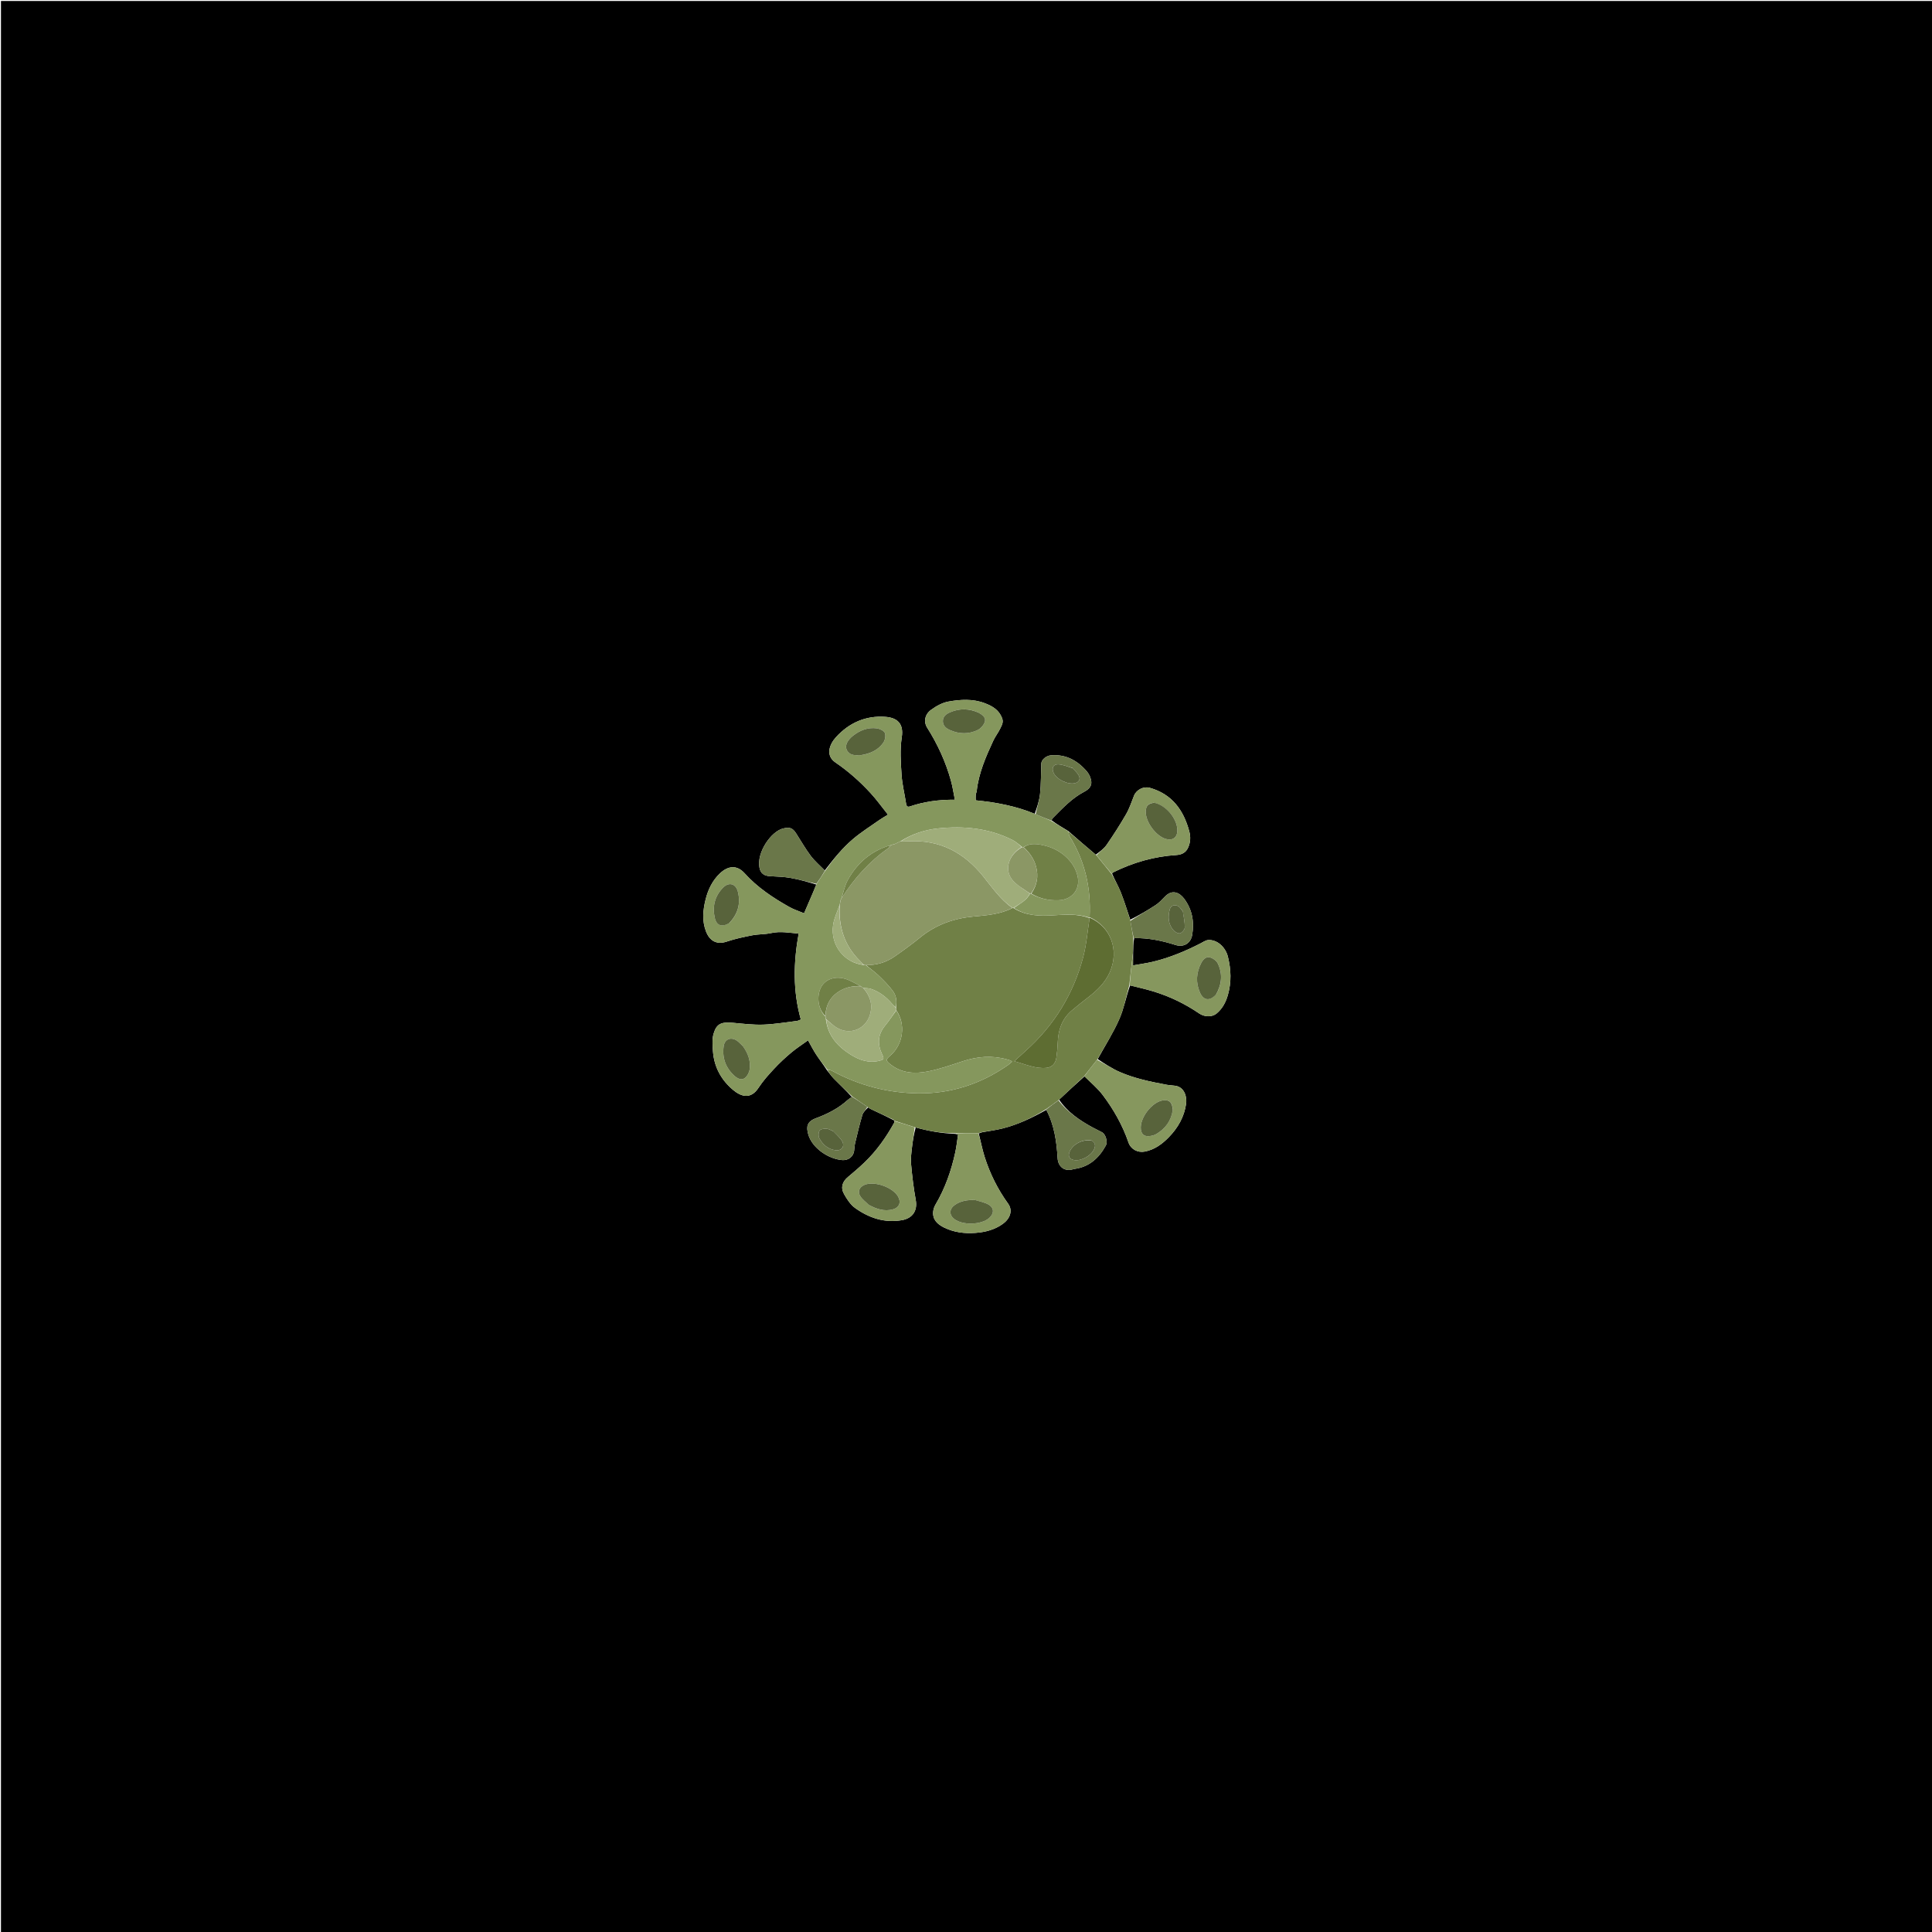<svg version="1.1" id="Layer_1" xmlns="http://www.w3.org/2000/svg" xmlns:xlink="http://www.w3.org/1999/xlink" x="0px" y="0px"
	 width="100%" viewBox="0 0 2000 2000" enable-background="new 0 0 2000 2000" xml:space="preserve">
<path fill="#000000" opacity="1" stroke="none" 
	d="
M1170,2001 
	C780,2001 390.5,2001 1,2001 
	C1,1334.333 1,667.667 1,1 
	C667.667,1 1334.333,1 2001,1 
	C2001,667.667 2001,1334.333 2001,2001 
	C1724.167,2001 1447.333,2001 1170,2001 
M925.846,1160.028 
	C925.846,1160.028 925.734,1160.17 925.839,1160.903 
	C925.853,1161.235 925.999,1161.641 925.862,1161.89 
	C917.431,1177.183 907.469,1191.361 894.798,1203.46 
	C889.352,1208.66 883.636,1213.595 877.834,1218.398 
	C872.006,1223.222 869.945,1229.337 873.78,1236.148 
	C876.776,1241.469 880.436,1247.124 885.27,1250.57 
	C899.597,1260.784 915.505,1266.219 933.612,1263.123 
	C944.72,1261.224 950.013,1253.209 947.973,1242.144 
	C945.712,1229.876 944.258,1217.427 943.145,1204.996 
	C942.623,1199.165 943.492,1193.163 944.151,1187.286 
	C944.906,1180.548 946.128,1173.863 947.914,1167.127 
	C961.275,1170.864 974.831,1173.261 989.073,1173.773 
	C989.971,1174.056 990.869,1174.338 991.771,1174.622 
	C990.803,1180.896 990.176,1187.019 988.876,1192.995 
	C984.746,1211.984 978.368,1230.147 968.441,1246.975 
	C967.176,1249.119 966.276,1251.713 966.029,1254.181 
	C965.185,1262.612 970.582,1267.417 977.163,1270.668 
	C987.457,1275.753 998.366,1277.131 1009.992,1276.27 
	C1020.368,1275.501 1029.807,1272.902 1038.069,1267.005 
	C1045.282,1261.857 1048.917,1253.405 1043.604,1246.044 
	C1032.823,1231.105 1024.745,1214.852 1019.22,1197.365 
	C1016.724,1189.464 1015.214,1181.25 1013.132,1173.043 
	C1013.132,1173.043 1012.997,1173.167 1013.754,1173.14 
	C1014.58,1172.782 1015.406,1172.424 1017.083,1172.028 
	C1023.837,1170.807 1030.679,1169.938 1037.33,1168.297 
	C1053.618,1164.278 1068.587,1157.115 1083.104,1148.927 
	C1091.409,1164.59 1093.807,1181.689 1094.836,1199.013 
	C1095.32,1207.152 1101.155,1212.427 1109.191,1210.835 
	C1110.312,1210.613 1111.402,1210.201 1112.53,1210.042 
	C1127.694,1207.902 1137.701,1198.724 1144.719,1185.898 
	C1146.985,1181.759 1144.384,1174.069 1140.865,1172.149 
	C1137.47,1170.298 1133.926,1168.72 1130.542,1166.85 
	C1117.395,1159.582 1105.059,1151.288 1096.354,1138.36 
	C1104.928,1130.361 1113.502,1122.363 1122.744,1114.182 
	C1129.071,1120.613 1136.171,1126.459 1141.563,1133.595 
	C1152.869,1148.56 1162.06,1164.831 1168.217,1182.713 
	C1170.67,1189.839 1177.841,1193.461 1185.035,1192.109 
	C1195.168,1190.205 1203.107,1184.274 1209.948,1177.261 
	C1219.342,1167.63 1225.977,1156.118 1227.86,1142.512 
	C1228.783,1135.85 1226.429,1125.386 1216.625,1123.977 
	C1213.587,1123.54 1210.489,1123.471 1207.48,1122.905 
	C1191.028,1119.816 1174.586,1116.45 1159.189,1109.733 
	C1151.125,1106.215 1143.695,1101.246 1136.332,1096.354 
	C1143.87,1082.653 1152.351,1069.368 1158.644,1055.117 
	C1163.527,1044.061 1165.678,1031.798 1169.86,1020.067 
	C1177.784,1022.093 1185.794,1023.834 1193.613,1026.204 
	C1210.712,1031.386 1226.693,1039.077 1241.441,1049.149 
	C1246.773,1052.79 1254.536,1053.223 1259.439,1049.138 
	C1265.509,1044.081 1268.972,1037.464 1271.113,1029.955 
	C1274.874,1016.769 1274.403,1003.67 1271.14,990.471 
	C1268.653,980.415 1259.971,972.505 1250.749,973.14 
	C1247.932,973.334 1245.198,975.378 1242.512,976.744 
	C1226.81,984.734 1210.621,991.491 1193.45,995.597 
	C1186.946,997.152 1180.279,998.022 1172.9,999.345 
	C1172.9,994.637 1172.9,990.835 1173,986.1 
	C1173.069,981.106 1173.138,976.112 1174.108,971.121 
	C1188.777,970.858 1202.913,973.78 1216.809,978.209 
	C1225.429,980.958 1232.663,976.527 1234.157,967.779 
	C1236.487,954.133 1234.117,941.383 1225.809,930.307 
	C1221.052,923.965 1213.458,920.304 1205.899,928.19 
	C1202.843,931.378 1199.733,934.702 1196.077,937.09 
	C1187.593,942.63 1178.762,947.637 1170.037,952.073 
	C1166.826,942.646 1163.944,933.089 1160.29,923.836 
	C1157.734,917.361 1154.122,911.302 1151.161,904.34 
	C1151.557,903.907 1151.872,903.308 1152.362,903.065 
	C1172.99,892.837 1194.708,886.585 1217.75,885.129 
	C1223.283,884.78 1227.691,882.683 1230.055,877.175 
	C1232.405,871.698 1232.667,866.325 1231.111,860.533 
	C1225.193,838.503 1213.236,822.094 1190.316,815.56 
	C1183.906,813.733 1176.403,817.531 1173.963,823.624 
	C1171.392,830.042 1169.259,836.745 1165.836,842.691 
	C1159.573,853.572 1152.766,864.172 1145.632,874.507 
	C1142.843,878.548 1138.559,881.558 1134.346,884.767 
	C1124.953,876.828 1115.561,868.89 1105.869,860.296 
	C1099.997,856.785 1094.125,853.274 1088.618,849.23 
	C1088.958,848.504 1089.131,847.612 1089.663,847.077 
	C1099.739,836.955 1109.474,826.361 1122.339,819.636 
	C1126.756,817.327 1130.095,814.172 1129.726,809.406 
	C1129.442,805.748 1127.694,801.626 1125.302,798.81 
	C1115.635,787.425 1103.586,780.67 1088.047,781.89 
	C1083.016,782.285 1078.077,786.421 1077.934,790.495 
	C1077.568,800.898 1077.744,811.358 1076.67,821.688 
	C1075.928,828.822 1073.465,835.778 1071.158,842.467 
	C1051.67,834.382 1031.179,830.57 1010.034,828.477 
	C1010.034,826.372 1009.903,824.536 1010.078,822.731 
	C1010.202,821.467 1010.933,820.265 1011.071,819 
	C1013.099,800.418 1020.458,783.573 1028.18,766.88 
	C1030.273,762.354 1033.488,758.349 1035.612,753.834 
	C1037.105,750.66 1038.996,747.652 1037.341,743.337 
	C1034.06,734.783 1027.24,730.93 1019.541,727.974 
	C1007.198,723.234 994.313,724.03 981.798,726.27 
	C975.455,727.405 969.112,730.961 963.804,734.839 
	C957.454,739.48 955.859,747.028 959.858,753.368 
	C970.686,770.539 979.069,788.798 984.463,808.361 
	C986.187,814.613 987.107,821.087 988.478,827.873 
	C971.738,827.75 956.577,829.838 941.862,834.857 
	C939.707,835.592 938.421,834.801 938.025,832.16 
	C936.52,822.105 933.943,812.141 933.293,802.044 
	C932.46,789.113 931.555,775.847 933.517,763.164 
	C935.756,748.695 928.445,742.921 916.414,742.07 
	C896.217,740.642 879.063,748.203 865.512,763.02 
	C858.368,770.83 854.44,782.238 864.882,789.337 
	C878.409,798.532 890.493,809.325 901.477,821.315 
	C907.802,828.218 913.277,835.901 919.224,843.343 
	C915.63,845.559 912.926,847.038 910.423,848.803 
	C901.195,855.309 891.546,861.336 882.967,868.617 
	C871.75,878.138 862.555,889.68 853.79,901.101 
	C848.901,896.086 843.448,891.499 839.263,885.953 
	C833.69,878.568 829.12,870.429 824.091,862.632 
	C820.423,856.945 817.427,856.056 810.706,857.638 
	C798.479,860.516 783.16,882.24 786.183,898.166 
	C787.322,904.17 790.929,906.719 797.313,907.037 
	C804.396,907.39 811.55,907.625 818.506,908.858 
	C827.368,910.427 836.062,912.945 844.997,915.67 
	C843.966,918.218 842.977,920.783 841.897,923.31 
	C838.736,930.705 835.538,938.085 832.375,945.425 
	C827.296,943.286 821.84,941.576 816.969,938.83 
	C800.057,929.296 783.934,918.596 770.824,904.02 
	C762.704,894.991 753.467,896.375 745.294,904.109 
	C737.514,911.471 733.019,920.817 730.485,930.925 
	C727.72,941.957 726.573,953.218 730.883,964.297 
	C734.616,973.895 741.809,978.254 752.217,974.757 
	C760.859,971.854 769.879,969.942 778.849,968.2 
	C785.224,966.962 791.929,967.332 798.25,965.923 
	C807.965,963.757 817.317,965.698 826.768,966.448 
	C821.331,996.468 820.706,1025.856 829.003,1055.374 
	C827.615,1055.906 826.33,1056.709 824.968,1056.874 
	C813.348,1058.286 801.739,1060.296 790.078,1060.697 
	C779.799,1061.05 769.436,1059.784 759.147,1058.838 
	C746.814,1057.703 741.868,1059.559 738.749,1069.94 
	C737.015,1075.711 737.591,1082.381 738.071,1088.573 
	C739.325,1104.752 746.714,1118.163 759.011,1128.41 
	C767.102,1135.152 777.152,1138.504 785.281,1125.986 
	C789.86,1118.934 795.617,1112.566 801.371,1106.381 
	C806.871,1100.471 812.824,1094.923 819.008,1089.727 
	C824.479,1085.13 830.542,1081.237 836.468,1076.944 
	C839.452,1082.219 841.847,1087.004 844.757,1091.454 
	C848.259,1096.811 852.198,1101.882 856.014,1107.775 
	C858.465,1110.811 860.686,1114.074 863.415,1116.835 
	C869.532,1123.024 875.902,1128.962 881.804,1135.594 
	C880.357,1136.635 878.796,1137.549 877.482,1138.736 
	C867.946,1147.357 856.583,1153.21 844.809,1157.51 
	C835.227,1161.009 834.53,1166.475 836.685,1174.21 
	C840.654,1188.456 857.582,1199.802 871.85,1200.903 
	C878.341,1201.405 883.376,1197.227 884.167,1191.494 
	C884.544,1188.764 884.585,1185.962 885.225,1183.3 
	C887.558,1173.593 889.826,1163.856 892.678,1154.297 
	C893.576,1151.288 896.23,1148.802 898.687,1146.402 
	C899.642,1146.989 900.551,1147.672 901.558,1148.146 
	C909.306,1151.801 917.073,1155.415 925.023,1159.584 
	C925.345,1159.769 925.666,1159.955 925.846,1160.028 
z"/>
<path fill="#708046" opacity="1" stroke="none" 
	d="
M1082.793,1148.288 
	C1068.587,1157.115 1053.618,1164.278 1037.33,1168.297 
	C1030.679,1169.938 1023.837,1170.807 1016.298,1171.997 
	C1014.674,1172.367 1013.835,1172.767 1012.997,1173.167 
	C1012.997,1173.167 1013.132,1173.043 1012.714,1173.037 
	C1004.452,1173.042 996.608,1173.051 988.764,1173.061 
	C974.831,1173.261 961.275,1170.864 947.201,1166.953 
	C939.57,1164.577 932.652,1162.374 925.734,1160.17 
	C925.734,1160.17 925.846,1160.028 925.733,1159.893 
	C925.358,1159.519 925.096,1159.28 924.835,1159.041 
	C917.073,1155.415 909.306,1151.801 901.558,1148.146 
	C900.551,1147.672 899.642,1146.989 898.118,1146.022 
	C892.422,1142.096 887.295,1138.549 882.168,1135.002 
	C875.902,1128.962 869.532,1123.024 863.415,1116.835 
	C860.686,1114.074 858.465,1110.811 856.268,1107.344 
	C858.215,1107.481 860.037,1107.81 861.581,1108.65 
	C889.367,1123.756 919.175,1131.466 950.676,1131.841 
	C984.692,1132.247 1015.627,1122.005 1043.508,1102.545 
	C1044.932,1101.551 1046.19,1100.319 1047.68,1099.068 
	C1046.793,1098.346 1046.464,1097.912 1046.035,1097.761 
	C1044.782,1097.321 1043.493,1096.978 1042.21,1096.624 
	C1026.752,1092.363 1011.608,1093.649 996.488,1098.638 
	C984.636,1102.548 972.753,1106.735 960.557,1109.136 
	C947.119,1111.782 933.577,1111.096 921.971,1101.995 
	C916.773,1097.92 916.747,1096.921 921.667,1092.677 
	C935.154,1081.044 937.897,1060.194 927.772,1045.707 
	C927.674,1044.65 927.604,1043.946 927.61,1042.781 
	C928.685,1036.288 927.714,1030.367 924.115,1025.647 
	C919.727,1019.892 914.563,1014.667 909.313,1009.653 
	C905.253,1005.776 900.544,1002.577 896.562,999.068 
	C907.648,999.161 917.457,996.211 926.129,990.153 
	C935.123,983.871 944.046,977.434 952.533,970.494 
	C968.705,957.27 987.205,950.704 1007.848,948.779 
	C1021.539,947.501 1035.461,946.549 1048.277,939.897 
	C1048.524,939.911 1049.019,939.937 1049.293,940.145 
	C1062.266,948.105 1076.247,948.47 1090.479,947.512 
	C1103.066,946.666 1115.662,945.869 1127.945,950.398 
	C1125.779,964.299 1124.708,978.037 1121.222,991.133 
	C1111.124,1029.056 1091.329,1061.341 1062.01,1087.63 
	C1058.359,1090.903 1054.761,1094.236 1050.004,1098.578 
	C1061.924,1101.787 1072.089,1106.672 1083.52,1105.406 
	C1089.334,1104.762 1092.667,1100.709 1093.518,1095.062 
	C1094.309,1089.812 1094.778,1084.487 1094.979,1079.18 
	C1095.467,1066.316 1099.265,1054.917 1109.254,1046.285 
	C1114.789,1041.503 1120.576,1037.005 1126.357,1032.517 
	C1135.646,1025.307 1143.977,1017.462 1148.885,1006.337 
	C1158.848,983.753 1149.97,959.359 1127.96,949.459 
	C1129.528,919.076 1123.106,891.162 1107.163,865.593 
	C1106.375,864.33 1106.48,862.511 1106.169,860.951 
	C1115.561,868.89 1124.953,876.828 1134.783,885.21 
	C1140.475,892.122 1145.729,898.59 1150.982,905.058 
	C1154.122,911.302 1157.734,917.361 1160.29,923.836 
	C1163.944,933.089 1166.826,942.646 1170.132,952.868 
	C1171.22,959.481 1172.214,965.3 1173.208,971.118 
	C1173.138,976.112 1173.069,981.106 1172.774,986.939 
	C1171.38,998.542 1170.212,1009.307 1169.044,1020.072 
	C1165.678,1031.798 1163.527,1044.061 1158.644,1055.117 
	C1152.351,1069.368 1143.87,1082.653 1135.865,1096.818 
	C1130.958,1102.976 1126.517,1108.67 1122.076,1114.365 
	C1113.502,1122.363 1104.928,1130.361 1095.891,1138.833 
	C1091.216,1142.3 1087.005,1145.294 1082.793,1148.288 
z"/>
<path fill="#85975D" opacity="1" stroke="none" 
	d="
M1106.019,860.623 
	C1106.48,862.511 1106.375,864.33 1107.163,865.593 
	C1123.106,891.162 1129.528,919.076 1127.978,949.484 
	C1127.985,949.973 1127.936,949.941 1127.936,949.941 
	C1115.662,945.869 1103.066,946.666 1090.479,947.512 
	C1076.247,948.47 1062.266,948.105 1049.565,939.953 
	C1055.702,935.422 1062.694,932.259 1066.336,925.014 
	C1066.773,925.04 1066.948,925.05 1067.381,925.282 
	C1076.455,930.382 1085.987,932.34 1095.948,931.931 
	C1110.192,931.346 1118.853,920.17 1115.351,906.29 
	C1114.092,901.299 1111.591,896.212 1108.367,892.208 
	C1100.602,882.566 1090.08,876.857 1077.948,874.577 
	C1071.751,873.412 1065.36,873.028 1059.455,877.037 
	C1058.831,877.018 1058.474,877.008 1057.952,876.702 
	C1054.574,874.095 1051.602,871.307 1048.11,869.551 
	C1023.818,857.335 997.899,854.815 971.281,857.546 
	C957.209,858.99 943.994,863.382 931.981,871.003 
	C932,871 932.034,870.979 931.773,871.079 
	C931.024,871.448 930.537,871.717 929.74,872.101 
	C928.248,872.801 927.066,873.386 925.768,873.972 
	C925.418,873.969 925.184,873.983 924.976,874.003 
	C925,873.994 925.051,873.987 924.729,874.039 
	C923.603,874.4 922.799,874.708 921.999,875.002 
	C922.003,874.988 922.018,875.013 921.635,875.044 
	C901.676,880.863 887.435,893.382 877.688,910.893 
	C874.446,916.719 873.164,923.635 870.993,930.026 
	C871.002,930 871.028,929.952 870.891,930.193 
	C870.51,930.926 870.266,931.419 870.006,932.277 
	C869.764,934.066 869.538,935.49 869.035,937.166 
	C866.581,944.126 863.386,950.693 862.418,957.573 
	C859.477,978.479 873.78,996.741 894.372,999.017 
	C895.189,999.044 895.657,999.06 896.124,999.076 
	C900.544,1002.577 905.253,1005.776 909.313,1009.653 
	C914.563,1014.667 919.727,1019.892 924.115,1025.647 
	C927.714,1030.367 928.685,1036.288 927.345,1042.614 
	C925.752,1041.581 924.439,1040.305 923.257,1038.918 
	C917.3,1031.926 910.176,1026.541 901.42,1023.642 
	C899.012,1022.844 896.27,1023.053 893.463,1022.644 
	C892.463,1021.978 891.681,1021.468 890.698,1020.699 
	C885.009,1017.905 879.744,1014.51 873.985,1013.02 
	C863.351,1010.269 853.887,1014.323 849.88,1022.112 
	C844.971,1031.653 846.961,1044.954 854.444,1052.34 
	C854.671,1053.373 854.815,1054.129 854.971,1055.303 
	C857.052,1072.339 867.205,1083.353 880.618,1091.77 
	C889.521,1097.357 899.23,1100.76 910.018,1098.166 
	C915.177,1096.925 915.382,1096.11 913.174,1091.447 
	C908.288,1081.125 908.503,1071.327 915.989,1062.074 
	C920.157,1056.923 923.877,1051.41 927.799,1046.06 
	C937.897,1060.194 935.154,1081.044 921.667,1092.677 
	C916.747,1096.921 916.773,1097.92 921.971,1101.995 
	C933.577,1111.096 947.119,1111.782 960.557,1109.136 
	C972.753,1106.735 984.636,1102.548 996.488,1098.638 
	C1011.608,1093.649 1026.752,1092.363 1042.21,1096.624 
	C1043.493,1096.978 1044.782,1097.321 1046.035,1097.761 
	C1046.464,1097.912 1046.793,1098.346 1047.68,1099.068 
	C1046.19,1100.319 1044.932,1101.551 1043.508,1102.545 
	C1015.627,1122.005 984.692,1132.247 950.676,1131.841 
	C919.175,1131.466 889.367,1123.756 861.581,1108.65 
	C860.037,1107.81 858.215,1107.481 856.235,1106.995 
	C852.198,1101.882 848.259,1096.811 844.757,1091.454 
	C841.847,1087.004 839.452,1082.219 836.468,1076.944 
	C830.542,1081.237 824.479,1085.13 819.008,1089.727 
	C812.824,1094.923 806.871,1100.471 801.371,1106.381 
	C795.617,1112.566 789.86,1118.934 785.281,1125.986 
	C777.152,1138.504 767.102,1135.152 759.011,1128.41 
	C746.714,1118.163 739.325,1104.752 738.071,1088.573 
	C737.591,1082.381 737.015,1075.711 738.749,1069.94 
	C741.868,1059.559 746.814,1057.703 759.147,1058.838 
	C769.436,1059.784 779.799,1061.05 790.078,1060.697 
	C801.739,1060.296 813.348,1058.286 824.968,1056.874 
	C826.33,1056.709 827.615,1055.906 829.003,1055.374 
	C820.706,1025.856 821.331,996.468 826.768,966.448 
	C817.317,965.698 807.965,963.757 798.25,965.923 
	C791.929,967.332 785.224,966.962 778.849,968.2 
	C769.879,969.942 760.859,971.854 752.217,974.757 
	C741.809,978.254 734.616,973.895 730.883,964.297 
	C726.573,953.218 727.72,941.957 730.485,930.925 
	C733.019,920.817 737.514,911.471 745.294,904.109 
	C753.467,896.375 762.704,894.991 770.824,904.02 
	C783.934,918.596 800.057,929.296 816.969,938.83 
	C821.84,941.576 827.296,943.286 832.375,945.425 
	C835.538,938.085 838.736,930.705 841.897,923.31 
	C842.977,920.783 843.966,918.218 845.229,915.217 
	C848.33,910.414 851.198,906.065 854.065,901.715 
	C862.555,889.68 871.75,878.138 882.967,868.617 
	C891.546,861.336 901.195,855.309 910.423,848.803 
	C912.926,847.038 915.63,845.559 919.224,843.343 
	C913.277,835.901 907.802,828.218 901.477,821.315 
	C890.493,809.325 878.409,798.532 864.882,789.337 
	C854.44,782.238 858.368,770.83 865.512,763.02 
	C879.063,748.203 896.217,740.642 916.414,742.07 
	C928.445,742.921 935.756,748.695 933.517,763.164 
	C931.555,775.847 932.46,789.113 933.293,802.044 
	C933.943,812.141 936.52,822.105 938.025,832.16 
	C938.421,834.801 939.707,835.592 941.862,834.857 
	C956.577,829.838 971.738,827.75 988.478,827.873 
	C987.107,821.087 986.187,814.613 984.463,808.361 
	C979.069,788.798 970.686,770.539 959.858,753.368 
	C955.859,747.028 957.454,739.48 963.804,734.839 
	C969.112,730.961 975.455,727.405 981.798,726.27 
	C994.313,724.03 1007.198,723.234 1019.541,727.974 
	C1027.24,730.93 1034.06,734.783 1037.341,743.337 
	C1038.996,747.652 1037.105,750.66 1035.612,753.834 
	C1033.488,758.349 1030.273,762.354 1028.18,766.88 
	C1020.458,783.573 1013.099,800.418 1011.071,819 
	C1010.933,820.265 1010.202,821.467 1010.078,822.731 
	C1009.903,824.536 1010.034,826.372 1010.034,828.477 
	C1031.179,830.57 1051.67,834.382 1071.83,842.726 
	C1077.752,845.245 1083.002,847.504 1088.253,849.764 
	C1094.125,853.274 1099.997,856.785 1106.019,860.623 
M1012.713,737.581 
	C1003.067,733.289 993.312,733.197 983.652,737.298 
	C979.588,739.023 975.894,741.65 976.073,746.816 
	C976.24,751.639 979.713,754.168 983.635,755.878 
	C993.133,760.021 1002.91,760.187 1012.163,755.673 
	C1015.332,754.128 1018.469,750.481 1019.518,747.135 
	C1020.867,742.832 1017,740.011 1012.713,737.581 
M754.897,955.593 
	C763.866,946.397 766.957,935.4 763.838,923.066 
	C761.683,914.548 754.475,912.734 748.397,918.978 
	C739.852,927.755 737.278,938.526 739.963,950.294 
	C741.759,958.165 747.111,960.038 754.897,955.593 
M768.858,1082.703 
	C766.642,1080.724 764.671,1078.333 762.164,1076.847 
	C756.141,1073.277 750.15,1076.002 749.157,1082.933 
	C747.406,1095.15 751.22,1105.605 760.472,1113.857 
	C763.444,1116.508 767.519,1118.554 770.912,1116.083 
	C773.472,1114.217 775.516,1110.392 776.003,1107.169 
	C777.327,1098.403 774.403,1090.447 768.858,1082.703 
M891.042,781.764 
	C900.444,780.356 908.873,776.779 914.387,768.825 
	C916.2,766.211 917.133,761.506 916.004,758.777 
	C915.011,756.377 910.709,754.4 907.634,753.986 
	C898.438,752.751 890.246,755.949 883.037,761.639 
	C877.209,766.239 874.48,771.812 876.454,776.105 
	C879.169,782.009 884.745,781.983 891.042,781.764 
z"/>
<path fill="#86975E" opacity="1" stroke="none" 
	d="
M1122.41,1114.274 
	C1126.517,1108.67 1130.958,1102.976 1135.688,1097.107 
	C1143.695,1101.246 1151.125,1106.215 1159.189,1109.733 
	C1174.586,1116.45 1191.028,1119.816 1207.48,1122.905 
	C1210.489,1123.471 1213.587,1123.54 1216.625,1123.977 
	C1226.429,1125.386 1228.783,1135.85 1227.86,1142.512 
	C1225.977,1156.118 1219.342,1167.63 1209.948,1177.261 
	C1203.107,1184.274 1195.168,1190.205 1185.035,1192.109 
	C1177.841,1193.461 1170.67,1189.839 1168.217,1182.713 
	C1162.06,1164.831 1152.869,1148.56 1141.563,1133.595 
	C1136.171,1126.459 1129.071,1120.613 1122.41,1114.274 
M1214.065,1148.481 
	C1213.519,1141.018 1210.292,1138.072 1203.784,1139.091 
	C1192.248,1140.897 1179.636,1157.541 1181.016,1169.138 
	C1181.576,1173.842 1184.237,1176.448 1189.028,1176.144 
	C1191.763,1175.97 1194.771,1175.335 1197.074,1173.944 
	C1206.354,1168.337 1212.465,1160.343 1214.065,1148.481 
z"/>
<path fill="#86975E" opacity="1" stroke="none" 
	d="
M988.919,1173.417 
	C996.608,1173.051 1004.452,1173.042 1012.776,1173.105 
	C1015.214,1181.25 1016.724,1189.464 1019.22,1197.365 
	C1024.745,1214.852 1032.823,1231.105 1043.604,1246.044 
	C1048.917,1253.405 1045.282,1261.857 1038.069,1267.005 
	C1029.807,1272.902 1020.368,1275.501 1009.992,1276.27 
	C998.366,1277.131 987.457,1275.753 977.163,1270.668 
	C970.582,1267.417 965.185,1262.612 966.029,1254.181 
	C966.276,1251.713 967.176,1249.119 968.441,1246.975 
	C978.368,1230.147 984.746,1211.984 988.876,1192.995 
	C990.176,1187.019 990.803,1180.896 991.771,1174.622 
	C990.869,1174.338 989.971,1174.056 988.919,1173.417 
M1009.151,1242.236 
	C1001.691,1241.998 994.495,1243.012 988.271,1247.48 
	C982.661,1251.507 982.471,1257.575 987.6,1261.731 
	C996.19,1268.692 1016.002,1268.156 1024.151,1260.743 
	C1029.175,1256.173 1029.242,1250.511 1023.459,1247.053 
	C1019.461,1244.663 1014.528,1243.838 1009.151,1242.236 
z"/>
<path fill="#86975E" opacity="1" stroke="none" 
	d="
M1169.452,1020.069 
	C1170.212,1009.307 1171.38,998.542 1172.724,987.405 
	C1172.9,990.835 1172.9,994.637 1172.9,999.345 
	C1180.279,998.022 1186.946,997.152 1193.45,995.597 
	C1210.621,991.491 1226.81,984.734 1242.512,976.744 
	C1245.198,975.378 1247.932,973.334 1250.749,973.14 
	C1259.971,972.505 1268.653,980.415 1271.14,990.471 
	C1274.403,1003.67 1274.874,1016.769 1271.113,1029.955 
	C1268.972,1037.464 1265.509,1044.081 1259.439,1049.138 
	C1254.536,1053.223 1246.773,1052.79 1241.441,1049.149 
	C1226.693,1039.077 1210.712,1031.386 1193.613,1026.204 
	C1185.794,1023.834 1177.784,1022.093 1169.452,1020.069 
M1258.971,1029.338 
	C1264.863,1018.959 1265.844,1008.125 1260.651,997.371 
	C1259.296,994.565 1255.673,991.957 1252.583,991.107 
	C1248.485,989.979 1245.425,993.235 1243.56,996.79 
	C1238.313,1006.796 1237.618,1017.19 1242.206,1027.557 
	C1245.858,1035.812 1252.256,1036.58 1258.971,1029.338 
z"/>
<path fill="#86975E" opacity="1" stroke="none" 
	d="
M925.787,1160.537 
	C932.652,1162.374 939.57,1164.577 946.817,1166.968 
	C946.128,1173.863 944.906,1180.548 944.151,1187.286 
	C943.492,1193.163 942.623,1199.165 943.145,1204.996 
	C944.258,1217.427 945.712,1229.876 947.973,1242.144 
	C950.013,1253.209 944.72,1261.224 933.612,1263.123 
	C915.505,1266.219 899.597,1260.784 885.27,1250.57 
	C880.436,1247.124 876.776,1241.469 873.78,1236.148 
	C869.945,1229.337 872.006,1223.222 877.834,1218.398 
	C883.636,1213.595 889.352,1208.66 894.798,1203.46 
	C907.469,1191.361 917.431,1177.183 925.862,1161.89 
	C925.999,1161.641 925.853,1161.235 925.787,1160.537 
M899.989,1247.655 
	C907.675,1251.727 915.679,1254.326 924.424,1251.885 
	C931.018,1250.044 933.057,1244.513 929.635,1238.599 
	C924.054,1228.955 905.255,1222.373 895.091,1226.504 
	C889.583,1228.742 887.468,1233.616 890.71,1238.539 
	C892.918,1241.894 896.426,1244.393 899.989,1247.655 
z"/>
<path fill="#86975E" opacity="1" stroke="none" 
	d="
M1151.072,904.699 
	C1145.729,898.59 1140.475,892.122 1135.089,885.346 
	C1138.559,881.558 1142.843,878.548 1145.632,874.507 
	C1152.766,864.172 1159.573,853.572 1165.836,842.691 
	C1169.259,836.745 1171.392,830.042 1173.963,823.624 
	C1176.403,817.531 1183.906,813.733 1190.316,815.56 
	C1213.236,822.094 1225.193,838.503 1231.111,860.533 
	C1232.667,866.325 1232.405,871.698 1230.055,877.175 
	C1227.691,882.683 1223.283,884.78 1217.75,885.129 
	C1194.708,886.585 1172.99,892.837 1152.362,903.065 
	C1151.872,903.308 1151.557,903.907 1151.072,904.699 
M1194.491,830.962 
	C1188.586,831.737 1186.266,834.213 1186.062,839.955 
	C1185.682,850.699 1196.571,865.555 1206.989,868.506 
	C1214.064,870.511 1218.861,866.833 1218.787,859.462 
	C1218.667,847.432 1207.235,833.572 1194.491,830.962 
z"/>
<path fill="#6A7749" opacity="1" stroke="none" 
	d="
M853.928,901.408 
	C851.198,906.065 848.33,910.414 845.145,914.909 
	C836.062,912.945 827.368,910.427 818.506,908.858 
	C811.55,907.625 804.396,907.39 797.313,907.037 
	C790.929,906.719 787.322,904.17 786.183,898.166 
	C783.16,882.24 798.479,860.516 810.706,857.638 
	C817.427,856.056 820.423,856.945 824.091,862.632 
	C829.12,870.429 833.69,878.568 839.263,885.953 
	C843.448,891.499 848.901,896.086 853.928,901.408 
z"/>
<path fill="#6A7749" opacity="1" stroke="none" 
	d="
M1082.949,1148.608 
	C1087.005,1145.294 1091.216,1142.3 1095.719,1139.123 
	C1105.059,1151.288 1117.395,1159.582 1130.542,1166.85 
	C1133.926,1168.72 1137.47,1170.298 1140.865,1172.149 
	C1144.384,1174.069 1146.985,1181.759 1144.719,1185.898 
	C1137.701,1198.724 1127.694,1207.902 1112.53,1210.042 
	C1111.402,1210.201 1110.312,1210.613 1109.191,1210.835 
	C1101.155,1212.427 1095.32,1207.152 1094.836,1199.013 
	C1093.807,1181.689 1091.409,1164.59 1082.949,1148.608 
M1130.37,1180.78 
	C1121.483,1178.733 1110.851,1184.011 1107.239,1192.265 
	C1105.267,1196.769 1107.158,1200.171 1112.044,1200.912 
	C1119.667,1202.067 1129.881,1196.286 1132.835,1189.172 
	C1134.124,1186.066 1133.827,1183.35 1130.37,1180.78 
z"/>
<path fill="#6A7749" opacity="1" stroke="none" 
	d="
M1088.435,849.497 
	C1083.002,847.504 1077.752,845.245 1072.136,842.9 
	C1073.465,835.778 1075.928,828.822 1076.67,821.688 
	C1077.744,811.358 1077.568,800.898 1077.934,790.495 
	C1078.077,786.421 1083.016,782.285 1088.047,781.89 
	C1103.586,780.67 1115.635,787.425 1125.302,798.81 
	C1127.694,801.626 1129.442,805.748 1129.726,809.406 
	C1130.095,814.172 1126.756,817.327 1122.339,819.636 
	C1109.474,826.361 1099.739,836.955 1089.663,847.077 
	C1089.131,847.612 1088.958,848.504 1088.435,849.497 
M1110.347,795.048 
	C1105.486,793.706 1100.677,791.559 1095.749,791.239 
	C1090.328,790.888 1088.335,795.174 1090.745,800.193 
	C1094.018,807.013 1105.545,812.519 1112.832,810.744 
	C1116.934,809.745 1118.758,806.578 1116.752,802.84 
	C1115.298,800.131 1112.892,797.932 1110.347,795.048 
z"/>
<path fill="#6A7749" opacity="1" stroke="none" 
	d="
M881.986,1135.298 
	C887.295,1138.549 892.422,1142.096 897.815,1145.859 
	C896.23,1148.802 893.576,1151.288 892.678,1154.297 
	C889.826,1163.856 887.558,1173.593 885.225,1183.3 
	C884.585,1185.962 884.544,1188.764 884.167,1191.494 
	C883.376,1197.227 878.341,1201.405 871.85,1200.903 
	C857.582,1199.802 840.654,1188.456 836.685,1174.21 
	C834.53,1166.475 835.227,1161.009 844.809,1157.51 
	C856.583,1153.21 867.946,1147.357 877.482,1138.736 
	C878.796,1137.549 880.357,1136.635 881.986,1135.298 
M862.41,1170.932 
	C860.102,1170.042 857.825,1168.549 855.477,1168.427 
	C853.072,1168.303 849.484,1168.775 848.437,1170.34 
	C847.155,1172.255 846.968,1176.117 848.077,1178.191 
	C851.643,1184.862 857.115,1189.716 865.004,1190.733 
	C871.163,1191.527 874.824,1186.696 871.757,1181.309 
	C869.615,1177.547 865.994,1174.627 862.41,1170.932 
z"/>
<path fill="#6A7749" opacity="1" stroke="none" 
	d="
M1173.657,971.12 
	C1172.214,965.3 1171.22,959.481 1170.149,953.261 
	C1178.762,947.637 1187.593,942.63 1196.077,937.09 
	C1199.733,934.702 1202.843,931.378 1205.899,928.19 
	C1213.458,920.304 1221.052,923.965 1225.809,930.307 
	C1234.117,941.383 1236.487,954.133 1234.157,967.779 
	C1232.663,976.527 1225.429,980.958 1216.809,978.209 
	C1202.913,973.78 1188.777,970.858 1173.657,971.12 
M1224.381,943.311 
	C1223.012,941.672 1221.903,939.669 1220.221,938.469 
	C1216.531,935.836 1212.096,937.073 1210.966,941.256 
	C1208.839,949.13 1209.236,956.905 1215.008,963.277 
	C1216.553,964.983 1219.93,966.722 1221.669,966.125 
	C1223.797,965.394 1226.423,962.254 1226.475,960.099 
	C1226.604,954.752 1225.392,949.373 1224.381,943.311 
z"/>
<path fill="#86975E" opacity="1" stroke="none" 
	d="
M1013.375,1173.153 
	C1013.835,1172.767 1014.674,1172.367 1015.872,1172.017 
	C1015.406,1172.424 1014.58,1172.782 1013.375,1173.153 
z"/>
<path fill="#86975E" opacity="1" stroke="none" 
	d="
M924.929,1159.312 
	C925.096,1159.28 925.358,1159.519 925.804,1159.949 
	C925.666,1159.955 925.345,1159.769 924.929,1159.312 
z"/>
<path fill="#8B9765" opacity="1" stroke="none" 
	d="
M869.312,936.915 
	C869.538,935.49 869.764,934.066 870.152,932.045 
	C870.552,930.95 870.79,930.451 871.028,929.952 
	C871.028,929.952 871.002,930 871.22,929.774 
	C884.203,909.345 899.892,891.875 919.464,878.007 
	C920.502,877.272 921.175,876.023 922.018,875.013 
	C922.018,875.013 922.003,874.988 922.323,874.969 
	C923.446,874.628 924.248,874.307 925.051,873.987 
	C925.051,873.987 925,873.994 925.209,873.992 
	C925.417,873.989 925.883,873.971 925.883,873.971 
	C927.066,873.386 928.248,872.801 929.996,871.992 
	C931.052,871.505 931.543,871.242 932.034,870.979 
	C932.034,870.979 932,871 932.452,871.012 
	C935.402,870.998 937.905,871.075 940.396,870.931 
	C972.636,869.063 997.739,882.333 1017.648,906.988 
	C1027.037,918.614 1035.497,931.143 1048.029,939.884 
	C1035.461,946.549 1021.539,947.501 1007.848,948.779 
	C987.205,950.704 968.705,957.27 952.533,970.494 
	C944.046,977.434 935.123,983.871 926.129,990.153 
	C917.457,996.211 907.648,999.161 896.562,999.068 
	C895.657,999.06 895.189,999.044 894.183,998.741 
	C892.526,997.232 891.462,995.956 890.28,994.798 
	C874.008,978.862 867.927,959.242 869.312,936.915 
z"/>
<path fill="#9FAD7A" opacity="1" stroke="none" 
	d="
M1048.277,939.897 
	C1035.497,931.143 1027.037,918.614 1017.648,906.988 
	C997.739,882.333 972.636,869.063 940.396,870.931 
	C937.905,871.075 935.402,870.998 932.433,871.015 
	C943.994,863.382 957.209,858.99 971.281,857.546 
	C997.899,854.815 1023.818,857.335 1048.11,869.551 
	C1051.602,871.307 1054.574,874.095 1057.63,876.848 
	C1043.432,885.381 1039.104,901.277 1048.862,911.923 
	C1053.652,917.15 1060.278,920.693 1066.074,924.998 
	C1062.694,932.259 1055.702,935.422 1049.291,939.745 
	C1049.019,939.937 1048.524,939.911 1048.277,939.897 
z"/>
<path fill="#5E6D32" opacity="1" stroke="none" 
	d="
M1127.968,949.948 
	C1149.97,959.359 1158.848,983.753 1148.885,1006.337 
	C1143.977,1017.462 1135.646,1025.307 1126.357,1032.517 
	C1120.576,1037.005 1114.789,1041.503 1109.254,1046.285 
	C1099.265,1054.917 1095.467,1066.316 1094.979,1079.18 
	C1094.778,1084.487 1094.309,1089.812 1093.518,1095.062 
	C1092.667,1100.709 1089.334,1104.762 1083.52,1105.406 
	C1072.089,1106.672 1061.924,1101.787 1050.004,1098.578 
	C1054.761,1094.236 1058.359,1090.903 1062.01,1087.63 
	C1091.329,1061.341 1111.124,1029.056 1121.222,991.133 
	C1124.708,978.037 1125.779,964.299 1127.945,950.398 
	C1127.936,949.941 1127.985,949.973 1127.968,949.948 
z"/>
<path fill="#9FAD7A" opacity="1" stroke="none" 
	d="
M893.681,1022.799 
	C896.27,1023.053 899.012,1022.844 901.42,1023.642 
	C910.176,1026.541 917.3,1031.926 923.257,1038.918 
	C924.439,1040.305 925.752,1041.581 927.269,1043.075 
	C927.604,1043.946 927.674,1044.65 927.772,1045.707 
	C923.877,1051.41 920.157,1056.923 915.989,1062.074 
	C908.503,1071.327 908.288,1081.125 913.174,1091.447 
	C915.382,1096.11 915.177,1096.925 910.018,1098.166 
	C899.23,1100.76 889.521,1097.357 880.618,1091.77 
	C867.205,1083.353 857.052,1072.339 855.244,1055.512 
	C858.844,1058.047 861.944,1061.171 865.567,1063.47 
	C879.582,1072.363 896.618,1065.548 900.821,1049.56 
	C903.521,1039.288 900.55,1030.522 893.681,1022.799 
z"/>
<path fill="#708046" opacity="1" stroke="none" 
	d="
M1059.723,877.046 
	C1065.36,873.028 1071.751,873.412 1077.948,874.577 
	C1090.08,876.857 1100.602,882.566 1108.367,892.208 
	C1111.591,896.212 1114.092,901.299 1115.351,906.29 
	C1118.853,920.17 1110.192,931.346 1095.948,931.931 
	C1085.987,932.34 1076.455,930.382 1067.61,925.036 
	C1073.651,916.277 1075.158,907.211 1072.576,897.275 
	C1070.451,889.098 1065.789,882.655 1059.723,877.046 
z"/>
<path fill="#8B9765" opacity="1" stroke="none" 
	d="
M893.463,1022.644 
	C900.55,1030.522 903.521,1039.288 900.821,1049.56 
	C896.618,1065.548 879.582,1072.363 865.567,1063.47 
	C861.944,1061.171 858.844,1058.047 855.232,1055.094 
	C854.815,1054.129 854.671,1053.373 854.465,1051.938 
	C854.92,1039.933 859.865,1031.261 869.774,1025.538 
	C876.332,1021.751 883.45,1020.604 890.899,1020.958 
	C891.681,1021.468 892.463,1021.978 893.463,1022.644 
z"/>
<path fill="#8B9765" opacity="1" stroke="none" 
	d="
M1059.455,877.037 
	C1065.789,882.655 1070.451,889.098 1072.576,897.275 
	C1075.158,907.211 1073.651,916.277 1067.351,924.814 
	C1066.948,925.05 1066.773,925.04 1066.336,925.014 
	C1060.278,920.693 1053.652,917.15 1048.862,911.923 
	C1039.104,901.277 1043.432,885.381 1057.796,877.145 
	C1058.474,877.008 1058.831,877.018 1059.455,877.037 
z"/>
<path fill="#58633B" opacity="1" stroke="none" 
	d="
M1013.046,737.76 
	C1017,740.011 1020.867,742.832 1019.518,747.135 
	C1018.469,750.481 1015.332,754.128 1012.163,755.673 
	C1002.91,760.187 993.133,760.021 983.635,755.878 
	C979.713,754.168 976.24,751.639 976.073,746.816 
	C975.894,741.65 979.588,739.023 983.652,737.298 
	C993.312,733.197 1003.067,733.289 1013.046,737.76 
z"/>
<path fill="#58633B" opacity="1" stroke="none" 
	d="
M754.6,955.825 
	C747.111,960.038 741.759,958.165 739.963,950.294 
	C737.278,938.526 739.852,927.755 748.397,918.978 
	C754.475,912.734 761.683,914.548 763.838,923.066 
	C766.957,935.4 763.866,946.397 754.6,955.825 
z"/>
<path fill="#58633B" opacity="1" stroke="none" 
	d="
M769.072,1082.996 
	C774.403,1090.447 777.327,1098.403 776.003,1107.169 
	C775.516,1110.392 773.472,1114.217 770.912,1116.083 
	C767.519,1118.554 763.444,1116.508 760.472,1113.857 
	C751.22,1105.605 747.406,1095.15 749.157,1082.933 
	C750.15,1076.002 756.141,1073.277 762.164,1076.847 
	C764.671,1078.333 766.642,1080.724 769.072,1082.996 
z"/>
<path fill="#58633B" opacity="1" stroke="none" 
	d="
M890.615,781.812 
	C884.745,781.983 879.169,782.009 876.454,776.105 
	C874.48,771.812 877.209,766.239 883.037,761.639 
	C890.246,755.949 898.438,752.751 907.634,753.986 
	C910.709,754.4 915.011,756.377 916.004,758.777 
	C917.133,761.506 916.2,766.211 914.387,768.825 
	C908.873,776.779 900.444,780.356 890.615,781.812 
z"/>
<path fill="#708046" opacity="1" stroke="none" 
	d="
M890.698,1020.699 
	C883.45,1020.604 876.332,1021.751 869.774,1025.538 
	C859.865,1031.261 854.92,1039.933 854.381,1051.66 
	C846.961,1044.954 844.971,1031.653 849.88,1022.112 
	C853.887,1014.323 863.351,1010.269 873.985,1013.02 
	C879.744,1014.51 885.009,1017.905 890.698,1020.699 
z"/>
<path fill="#9FAD7A" opacity="1" stroke="none" 
	d="
M869.035,937.166 
	C867.927,959.242 874.008,978.862 890.28,994.798 
	C891.462,995.956 892.526,997.232 893.833,998.73 
	C873.78,996.741 859.477,978.479 862.418,957.573 
	C863.386,950.693 866.581,944.126 869.035,937.166 
z"/>
<path fill="#708046" opacity="1" stroke="none" 
	d="
M921.635,875.044 
	C921.175,876.023 920.502,877.272 919.464,878.007 
	C899.892,891.875 884.203,909.345 871.212,929.8 
	C873.164,923.635 874.446,916.719 877.688,910.893 
	C887.435,893.382 901.676,880.863 921.635,875.044 
z"/>
<path fill="#708046" opacity="1" stroke="none" 
	d="
M924.729,874.039 
	C924.248,874.307 923.446,874.628 922.319,874.982 
	C922.799,874.708 923.603,874.4 924.729,874.039 
z"/>
<path fill="#708046" opacity="1" stroke="none" 
	d="
M870.891,930.193 
	C870.79,930.451 870.552,930.95 870.168,931.68 
	C870.266,931.419 870.51,930.926 870.891,930.193 
z"/>
<path fill="#9FAD7A" opacity="1" stroke="none" 
	d="
M931.773,871.079 
	C931.543,871.242 931.052,871.505 930.305,871.878 
	C930.537,871.717 931.024,871.448 931.773,871.079 
z"/>
<path fill="#708046" opacity="1" stroke="none" 
	d="
M925.768,873.972 
	C925.883,873.971 925.417,873.989 925.185,874.001 
	C925.184,873.983 925.418,873.969 925.768,873.972 
z"/>
<path fill="#58633B" opacity="1" stroke="none" 
	d="
M1214.049,1148.902 
	C1212.465,1160.343 1206.354,1168.337 1197.074,1173.944 
	C1194.771,1175.335 1191.763,1175.97 1189.028,1176.144 
	C1184.237,1176.448 1181.576,1173.842 1181.016,1169.138 
	C1179.636,1157.541 1192.248,1140.897 1203.784,1139.091 
	C1210.292,1138.072 1213.519,1141.018 1214.049,1148.902 
z"/>
<path fill="#58633B" opacity="1" stroke="none" 
	d="
M1009.582,1242.275 
	C1014.528,1243.838 1019.461,1244.663 1023.459,1247.053 
	C1029.242,1250.511 1029.175,1256.173 1024.151,1260.743 
	C1016.002,1268.156 996.19,1268.692 987.6,1261.731 
	C982.471,1257.575 982.661,1251.507 988.271,1247.48 
	C994.495,1243.012 1001.691,1241.998 1009.582,1242.275 
z"/>
<path fill="#58633B" opacity="1" stroke="none" 
	d="
M1258.759,1029.64 
	C1252.256,1036.58 1245.858,1035.812 1242.206,1027.557 
	C1237.618,1017.19 1238.313,1006.796 1243.56,996.79 
	C1245.425,993.235 1248.485,989.979 1252.583,991.107 
	C1255.673,991.957 1259.296,994.565 1260.651,997.371 
	C1265.844,1008.125 1264.863,1018.959 1258.759,1029.64 
z"/>
<path fill="#58633B" opacity="1" stroke="none" 
	d="
M899.671,1247.465 
	C896.426,1244.393 892.918,1241.894 890.71,1238.539 
	C887.468,1233.616 889.583,1228.742 895.091,1226.504 
	C905.255,1222.373 924.054,1228.955 929.635,1238.599 
	C933.057,1244.513 931.018,1250.044 924.424,1251.885 
	C915.679,1254.326 907.675,1251.727 899.671,1247.465 
z"/>
<path fill="#58633B" opacity="1" stroke="none" 
	d="
M1194.899,830.978 
	C1207.235,833.572 1218.667,847.432 1218.787,859.462 
	C1218.861,866.833 1214.064,870.511 1206.989,868.506 
	C1196.571,865.555 1185.682,850.699 1186.062,839.955 
	C1186.266,834.213 1188.586,831.737 1194.899,830.978 
z"/>
<path fill="#58633B" opacity="1" stroke="none" 
	d="
M1130.706,1180.977 
	C1133.827,1183.35 1134.124,1186.066 1132.835,1189.172 
	C1129.881,1196.286 1119.667,1202.067 1112.044,1200.912 
	C1107.158,1200.171 1105.267,1196.769 1107.239,1192.265 
	C1110.851,1184.011 1121.483,1178.733 1130.706,1180.977 
z"/>
<path fill="#58633B" opacity="1" stroke="none" 
	d="
M1110.629,795.277 
	C1112.892,797.932 1115.298,800.131 1116.752,802.84 
	C1118.758,806.578 1116.934,809.745 1112.832,810.744 
	C1105.545,812.519 1094.018,807.013 1090.745,800.193 
	C1088.335,795.174 1090.328,790.888 1095.749,791.239 
	C1100.677,791.559 1105.486,793.706 1110.629,795.277 
z"/>
<path fill="#58633B" opacity="1" stroke="none" 
	d="
M862.722,1171.131 
	C865.994,1174.627 869.615,1177.547 871.757,1181.309 
	C874.824,1186.696 871.163,1191.527 865.004,1190.733 
	C857.115,1189.716 851.643,1184.862 848.077,1178.191 
	C846.968,1176.117 847.155,1172.255 848.437,1170.34 
	C849.484,1168.775 853.072,1168.303 855.477,1168.427 
	C857.825,1168.549 860.102,1170.042 862.722,1171.131 
z"/>
<path fill="#58633B" opacity="1" stroke="none" 
	d="
M1224.55,943.659 
	C1225.392,949.373 1226.604,954.752 1226.475,960.099 
	C1226.423,962.254 1223.797,965.394 1221.669,966.125 
	C1219.93,966.722 1216.553,964.983 1215.008,963.277 
	C1209.236,956.905 1208.839,949.13 1210.966,941.256 
	C1212.096,937.073 1216.531,935.836 1220.221,938.469 
	C1221.903,939.669 1223.012,941.672 1224.55,943.659 
z"/>
</svg>